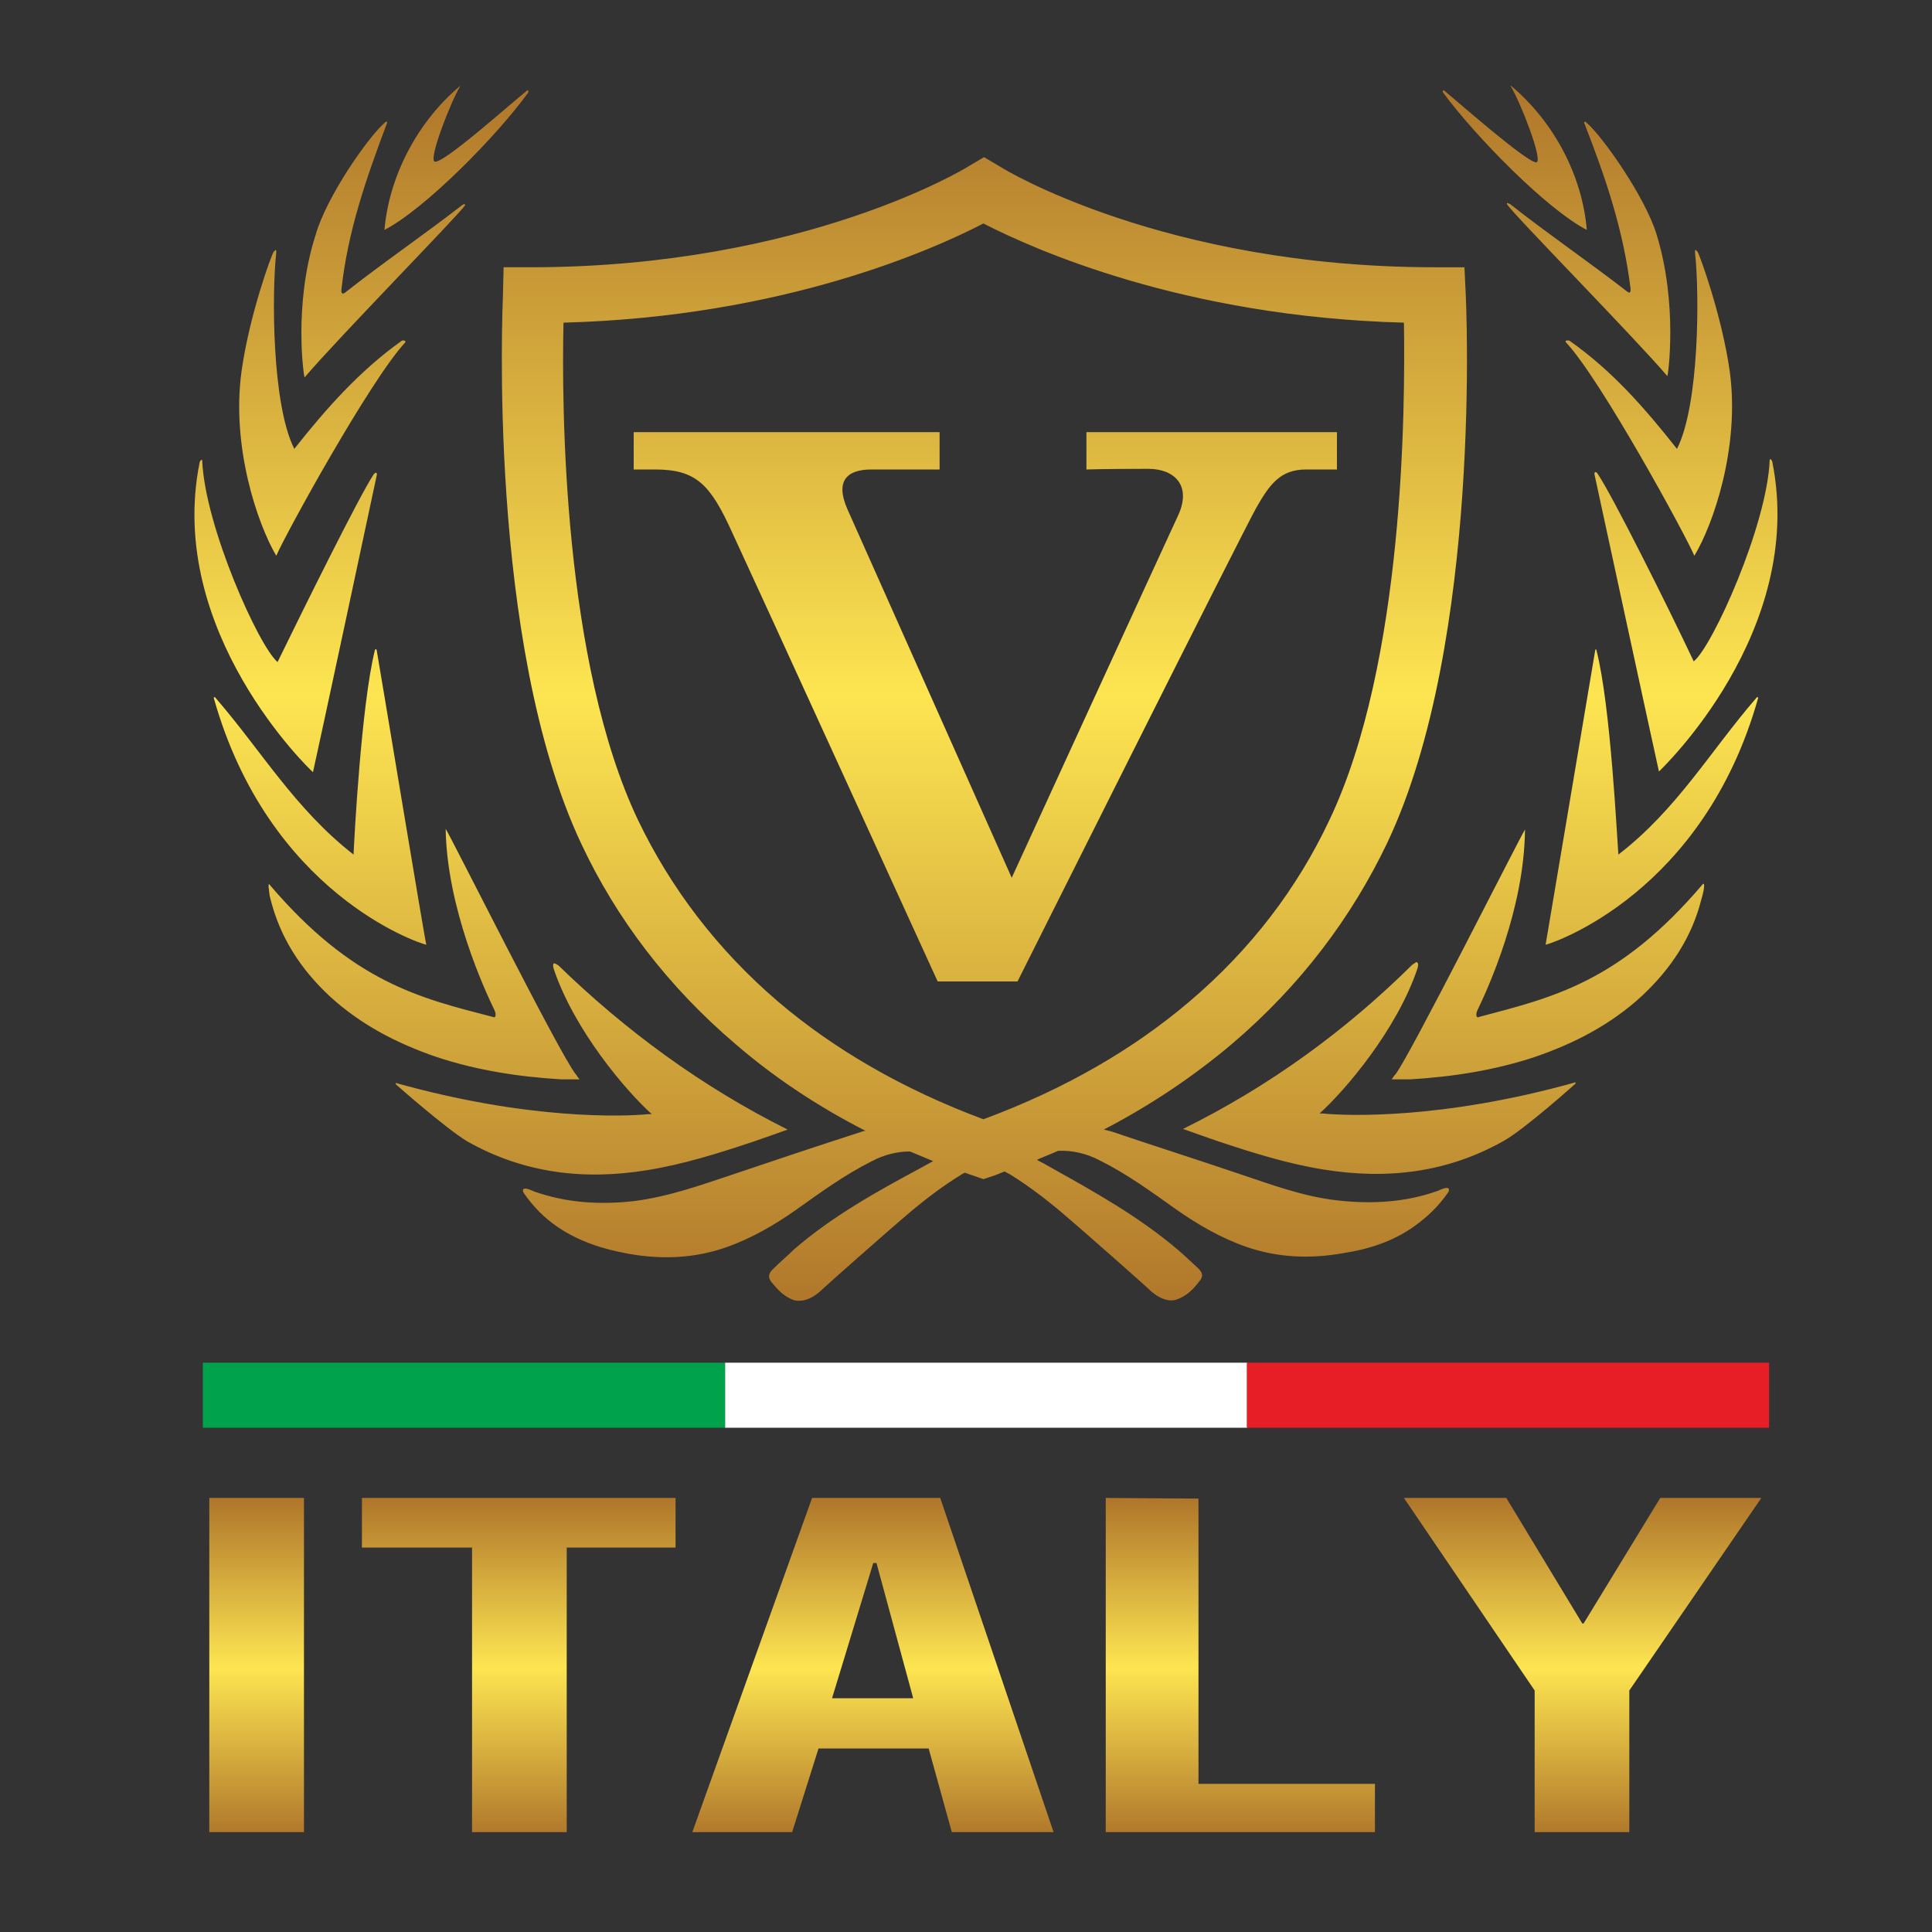 <svg  xmlns="http://www.w3.org/2000/svg"  x="0px" y="0px" width="300px" height="300px" viewBox="0 0 300 300">

<rect x="0" y="0" width="300" height="300" fill="#333333" stroke="none"/>

<linearGradient id="SVGID_1_" gradientUnits="userSpaceOnUse" x1="153" y1="67" x2="153" y2="15" gradientTransform="matrix(1 0 0 -1 0 300)">
<stop  offset="0" style="stop-color:#B0772B"/>
<stop  offset="0.5" style="stop-color:#FDE551"/>
<stop  offset="1" style="stop-color:#B0772B"/>
</linearGradient>

<linearGradient id="SVGID_2_" gradientUnits="userSpaceOnUse" x1="153" y1="286" x2="153" y2="98" gradientTransform="matrix(1 0 0 -1 0 300)">
<stop  offset="0" style="stop-color:#B0772B"/>
<stop  offset="0.5" style="stop-color:#FDE551"/>
<stop  offset="1" style="stop-color:#B0772B"/>
</linearGradient>

<path  fill="url(#SVGID_2_)" d="M234.6,13.3L234.6,13.3c0,0-0.1,0.1,0,0.1
c1.6,2.7,5,11.5,4,11.8l0,0c-1.2,0.3-11.9-9.1-14.3-11.1l0,0c-0.2-0.2-0.4,0.1-0.2,0.3l0,0c5.1,6.9,16.1,18.1,22.3,21.3l0,0
C245.7,27.3,241.3,18.9,234.6,13.3L234.6,13.3C234.7,13.3,234.6,13.3,234.6,13.3L234.6,13.3z M71.5,13.3L71.5,13.3L71.5,13.3
c-6.7,5.6-11.1,14.1-11.8,22.4l0,0C65.9,32.5,77,21.3,82,14.4l0,0c0.1-0.3,0-0.5-0.2-0.3l0,0c-2.4,1.9-13,11.4-14.3,11l0,0
C66.5,24.8,69.9,16,71.5,13.3L71.5,13.3C71.6,13.3,71.6,13.3,71.5,13.3L71.5,13.3z M246,19.1c0-0.1,0-0.2,0.1-0.2l0,0
c0.1,0,0.1,0,0.2,0.1l0,0c2.5,2.1,9.1,11.5,10.9,17.3l0,0c3.4,10.9,1.8,22.2,1.7,22.1l0,0c-5-5.9-24.1-25.3-24.9-26.7l0,0
c-0.1-0.4,0.4,0,0.5,0l0,0c5.7,4.5,12.4,9.1,18.2,13.6l0,0c0.5,0.4,0.5-0.2,0.5-0.4l0,0C252.1,35.8,249.4,27.8,246,19.1L246,19.1z
M59.8,19c0.1-0.1,0.2-0.1,0.2-0.1l0,0c0.1,0,0.2,0.1,0.1,0.2l0,0c-3.3,8.8-6.1,16.8-7.1,26l0,0c0,0.1,0,0.7,0.5,0.4l0,0
c5.7-4.5,12.4-9.1,18.2-13.6l0,0c0.1-0.1,0.6-0.4,0.5,0l0,0c-0.9,1.4-19.9,20.8-24.9,26.7l0,0c-0.1,0.1-1.8-11.2,1.7-22.1l0,0
C50.7,30.5,57.3,21.1,59.8,19L59.8,19z M150.1,26l2.7-1.6l2.7,1.6l0,0c0.1,0.1,25.2,15.5,67.3,15.5h4.6l0.2,4.2l0,0
c0,0.1,2.7,53.8-12.2,85.2l0,0c-5.5,11.5-13.4,22.1-24.1,31.2l0,0c-5.8,4.9-12.4,9.4-19.9,13.3l0,0c0.4,0.1,0.8,0.2,1.2,0.3l0,0
c6.5,2.2,13.1,4.3,19.6,6.5l0,0c5.1,1.7,10.1,3.6,15.5,4.2l0,0c5.3,0.6,10.6,0.3,15.6-1.5l0,0c2.1-1,1.7,0,1.6,0.2l0,0
c-1.5,2.2-3.3,3.9-5.4,5.4l0,0c-3.3,2.3-7,3.5-11,4.1l0,0c-5.1,0.9-10.1,0.7-15-1l0,0c-4-1.4-7.6-3.5-11-5.9l0,0
c-3.8-2.7-7.5-5.4-11.7-7.5l0,0c-2.1-1.1-4.3-1.6-6.5-1.5l0,0c-1.1,0.5-2.2,0.9-3.3,1.4l0,0c0.8,0.4,1.5,0.8,2.2,1.2l0,0
c6.8,3.8,13.6,7.6,19.5,12.6l0,0c1.1,0.9,2.1,1.9,3.2,2.9l0,0c0.9,0.8,1,1.4,0.3,2.2l0,0c-1,1.3-1.9,2.2-3.5,2.8l0,0
c-0.9,0.3-2.5,0.2-4.5-1.8l0,0c-0.2-0.2-9.4-8.4-13.9-12.2l0,0c-2.3-1.9-4.8-3.8-7.4-5.4l0,0c-0.3-0.2-0.6-0.3-0.9-0.5l0,0
c-0.5,0.2-1,0.4-1.5,0.6l-1.8,0.6l-1.7-0.6l0,0c-0.4-0.1-0.8-0.3-1.2-0.4l0,0c-0.2,0.1-0.4,0.2-0.7,0.4l0,0
c-2.6,1.6-5.1,3.5-7.4,5.4l0,0c-4.5,3.8-13.7,12-13.9,12.2l0,0c-2,2-3.6,2-4.5,1.8l0,0c-1.6-0.6-2.4-1.5-3.5-2.8l0,0
c-0.6-0.8-0.5-1.4,0.4-2.2l0,0c1-1,2.1-1.9,3.1-2.9l0,0c5.9-5.1,12.7-8.9,19.6-12.6l0,0c0.7-0.4,1.3-0.7,2-1.1l0,0
c-1.2-0.5-2.4-1-3.6-1.5l0,0c-2,0-4,0.5-5.9,1.5l0,0c-4.2,2.1-7.9,4.8-11.7,7.5l0,0c-3.4,2.4-7,4.5-11,5.9l0,0
c-4.9,1.7-9.9,1.9-15,1l0,0c-4-0.7-7.7-1.9-11-4.1l0,0c-2.1-1.4-3.9-3.2-5.4-5.4l0,0c-0.1-0.2-0.5-1.2,1.6-0.2l0,0
c5.1,1.8,10.3,2.1,15.6,1.5l0,0c5.4-0.7,10.4-2.5,15.5-4.2l0,0c6.5-2.2,13.1-4.4,19.6-6.5l0,0c0.3-0.1,0.5-0.2,0.8-0.2l0,0
c-7.6-3.9-14.3-8.4-20.1-13.4l0,0c-10.6-9-18.6-19.6-24-31.1l0,0C75.5,99.8,78.1,46.6,78.1,45.7l0.1-4.2h4.6l0,0
C125,41.4,150.1,26,150.1,26L150.1,26z M120.9,155.6c8.6,7.3,19.2,13.5,31.8,18.2l0,0c12.7-4.7,23.3-10.9,31.9-18.2l0,0
c9.7-8.2,16.9-17.8,21.8-28.2l0,0c11.7-24.5,11.8-64.4,11.6-77.3l0,0c-34.3-0.9-57.7-11.5-65.3-15.4l0,0
c-7.5,3.9-30.9,14.5-65.2,15.4l0,0c-0.3,12.9-0.1,52.8,11.6,77.3l0,0C104.1,137.8,111.3,147.4,120.9,155.6L120.9,155.6z M263.2,39.2
c0.7,6.3,0.7,23.6-2.8,30.5l0,0c-4.9-6.2-10-12.1-16.7-16.8l0,0c-0.4-0.1-0.8,0-0.5,0.3l0,0c5.4,5.8,18.5,29.8,19.9,33.1l0,0
c2.9-4.8,7.1-16.8,5.5-28.6l0,0c-1.2-8.6-4.7-18.2-5-18.6l0,0c-0.2-0.2-0.3-0.3-0.3-0.3l0,0C263.2,38.8,263.2,39,263.2,39.2
L263.2,39.2z M42.5,39.1c-0.3,0.3-3.8,9.9-5,18.6l0,0c-1.6,11.7,2.5,23.7,5.4,28.6l0,0c1.4-3.3,14.6-27.3,20-33.1l0,0
c0.2-0.3-0.2-0.4-0.5-0.3l0,0c-6.6,4.7-11.8,10.6-16.7,16.8l0,0c-3.5-6.9-3.5-24.3-2.8-30.5l0,0c0-0.2,0-0.4-0.1-0.4l0,0
C42.8,38.8,42.7,38.9,42.5,39.1L42.5,39.1z M168.7,67.1v5.8c0,0,2.8-0.1,9.6-0.1l0,0c4.1,0,6.7,2.6,4.7,7.1l0,0
c-1.5,3.2-25.9,56.4-25.9,56.4l0,0c0,0-22.2-49.8-25.5-57.2l0,0c-2-4.5,0-6.2,3.7-6.2l0,0h10.6v-5.8H98.4v5.8h3.3
c6.4,0,8.6,2.3,12,9.8l0,0c3.5,7.5,31.9,69.7,31.9,69.7l0,0H158c0,0,35-69.9,37.1-73.6l0,0c2.1-3.7,3.8-5.9,7.7-5.9l0,0h4.8v-5.8
L168.7,67.1L168.7,67.1z M274.8,71.4c0-0.1,0.1-0.1,0.1-0.1l0,0c0.1,0,0.3,0.3,0.3,0.4l0,0c5.3,26.4-17.3,47.8-17.6,48.1l0,0
c-0.2-0.8-9.9-45.6-10-46.1l0,0c-0.1-0.5,0.3-0.5,0.5-0.1l0,0c2.2,3.2,10.9,20.6,14.9,29.1l0,0C265.9,100.4,274.4,81.6,274.8,71.4
L274.8,71.4z M31,71.8c0-0.1,0.2-0.4,0.3-0.4l0,0c0,0,0.1,0,0.1,0.1l0,0c0.4,10.2,8.8,28.9,11.7,31.3l0,0C47.2,94.4,55.8,77,58,73.7
l0,0c0.3-0.4,0.6-0.4,0.5,0.1l0,0c-0.1,0.5-9.7,45.4-9.9,46.1l0,0C48.2,119.6,25.7,98.1,31,71.8L31,71.8z M247.7,101
c-0.9,5.3-7.6,45.2-7.7,45.7l0,0c1.3-0.3,24.5-8.1,33-38.3l0,0c0-0.2-0.2-0.2-0.3,0l0,0c-7.1,8.2-12.3,17.3-21.4,24.3l0,0
c-0.2-2.4-1.2-23.2-3.4-31.7l0,0c0-0.1-0.1-0.2-0.1-0.2l0,0C247.8,100.8,247.7,100.9,247.7,101L247.7,101z M58.2,101
c-2.1,8.5-3.2,29.3-3.3,31.7l0,0c-9.1-7.1-14.3-16.1-21.4-24.3l0,0c-0.1-0.2-0.3-0.2-0.3,0l0,0c8.5,30.2,31.6,38,33,38.3l0,0
c-0.2-0.5-6.8-40.5-7.7-45.7l0,0c0-0.1-0.1-0.2-0.1-0.2l0,0C58.3,100.8,58.2,100.9,58.2,101L58.2,101z M76.8,156.9
c0.2,0.4,0.3,1.3-0.3,1l0,0c-11.2-2.9-21.7-5.3-34.7-20.6l0,0c-0.1-0.2-0.1,0.4-0.1,0.4l0,0c0.1,0.6,0.1,1.3,0.3,1.9l0,0
c1.5,6,4.7,10.9,9.2,15.1l0,0c4.8,4.4,10.4,7.3,16.5,9.4l0,0c6.3,2.1,12.8,3.1,19.4,3.5l0,0c0.9,0,1.9,0,2.9,0l0,0
c-0.3-0.3-0.4-0.6-0.6-0.8l0,0c-2.4-2.9-19.7-37.5-20.2-38.1l0,0C69.4,141,75.2,153.6,76.8,156.9L76.8,156.9z M236.8,128.8
c-1.4,2.4-17.9,35.2-20.1,38l0,0c-0.2,0.2-0.4,0.5-0.6,0.8l0,0c1,0,2,0,2.9,0l0,0c6.6-0.4,13.1-1.4,19.4-3.5l0,0
c6.1-2.1,11.7-5,16.5-9.4l0,0c4.5-4.2,7.8-9.1,9.3-15.1l0,0c0.4-1.3,0.6-2.7,0.2-2.3l0,0c-13,15.3-23.4,17.6-34.7,20.6l0,0
c-0.6,0.3-0.5-0.6-0.3-1l0,0C231,153.6,236.7,141.2,236.8,128.8L236.8,128.8C236.9,128.8,236.8,128.8,236.8,128.8L236.8,128.8
L236.8,128.8L236.8,128.8z M219.3,149.8c-10.3,10.2-22.2,18.9-35.6,25.5l0,0c1.9,0.7,3.7,1.3,5.4,1.9l0,0c5.4,1.8,10.8,3.5,16.4,4.4
l0,0c9.9,1.6,19.3,0.5,28.1-4.5l0,0c3.3-1.9,10.9-8.7,11-8.8l0,0c0.1-0.1,0.1-0.3-0.1-0.2l0,0c-20.4,5.7-35.2,5.2-39.1,4.8l0,0
c-0.2,0-0.4,0-0.5,0l0,0c4-3.6,12-13,15.2-22.5l0,0c0.2-0.7,0.1-1-0.2-1l0,0C219.8,149.5,219.6,149.6,219.3,149.8L219.3,149.8z
M86,150.5c3.2,9.5,11.2,18.9,15.2,22.5l0,0c-0.1,0-0.3,0-0.5,0l0,0c-3.9,0.4-18.7,0.9-39.1-4.8l0,0c-0.2-0.1-0.2,0.1-0.1,0.2l0,0
c0.1,0.1,7.7,6.8,11,8.8l0,0c8.8,5,18.2,6.1,28,4.5l0,0c5.6-0.9,11-2.6,16.4-4.4l0,0c1.7-0.6,3.5-1.2,5.4-1.9l0,0
c-13.4-6.7-25.2-15.4-35.6-25.5l0,0c-0.3-0.2-0.5-0.3-0.6-0.3l0,0C85.9,149.5,85.8,149.9,86,150.5L86,150.5z"/>

<rect x="31.5" y="211.6" fill="#00A34C" width="81.1" height="10.1"/>
<rect x="112.6" y="211.6"  fill="#FFFFFF" width="81.1" height="10.1"/>
<rect x="193.6" y="211.6"  fill="#E71E25" width="81.1" height="10.1"/>

<path  fill="url(#SVGID_1_)" d="M257.8,232.6l-11.9,19.5h-0.2l-11.8-19.5H218l20.3,29.9v22
H253v-22l20.5-29.9H257.8L257.8,232.6z M171.7,232.6v51.9h41.8V277h-27.4v-44.3L171.7,232.6L171.7,232.6z M126.1,232.6l-18.6,51.9
H123l4.1-13h17.1l3.6,13h15.8L146,232.6H126.1L126.1,232.6z M135.6,242.7h0.5l5.7,21h-12.6L135.6,242.7L135.6,242.7z M56.2,232.6
v7.7h17.1v44.2H88v-44.2h16.9v-7.7H56.2L56.2,232.6z M32.5,284.5h14.7v-51.9H32.5V284.5z"/>


</svg>
